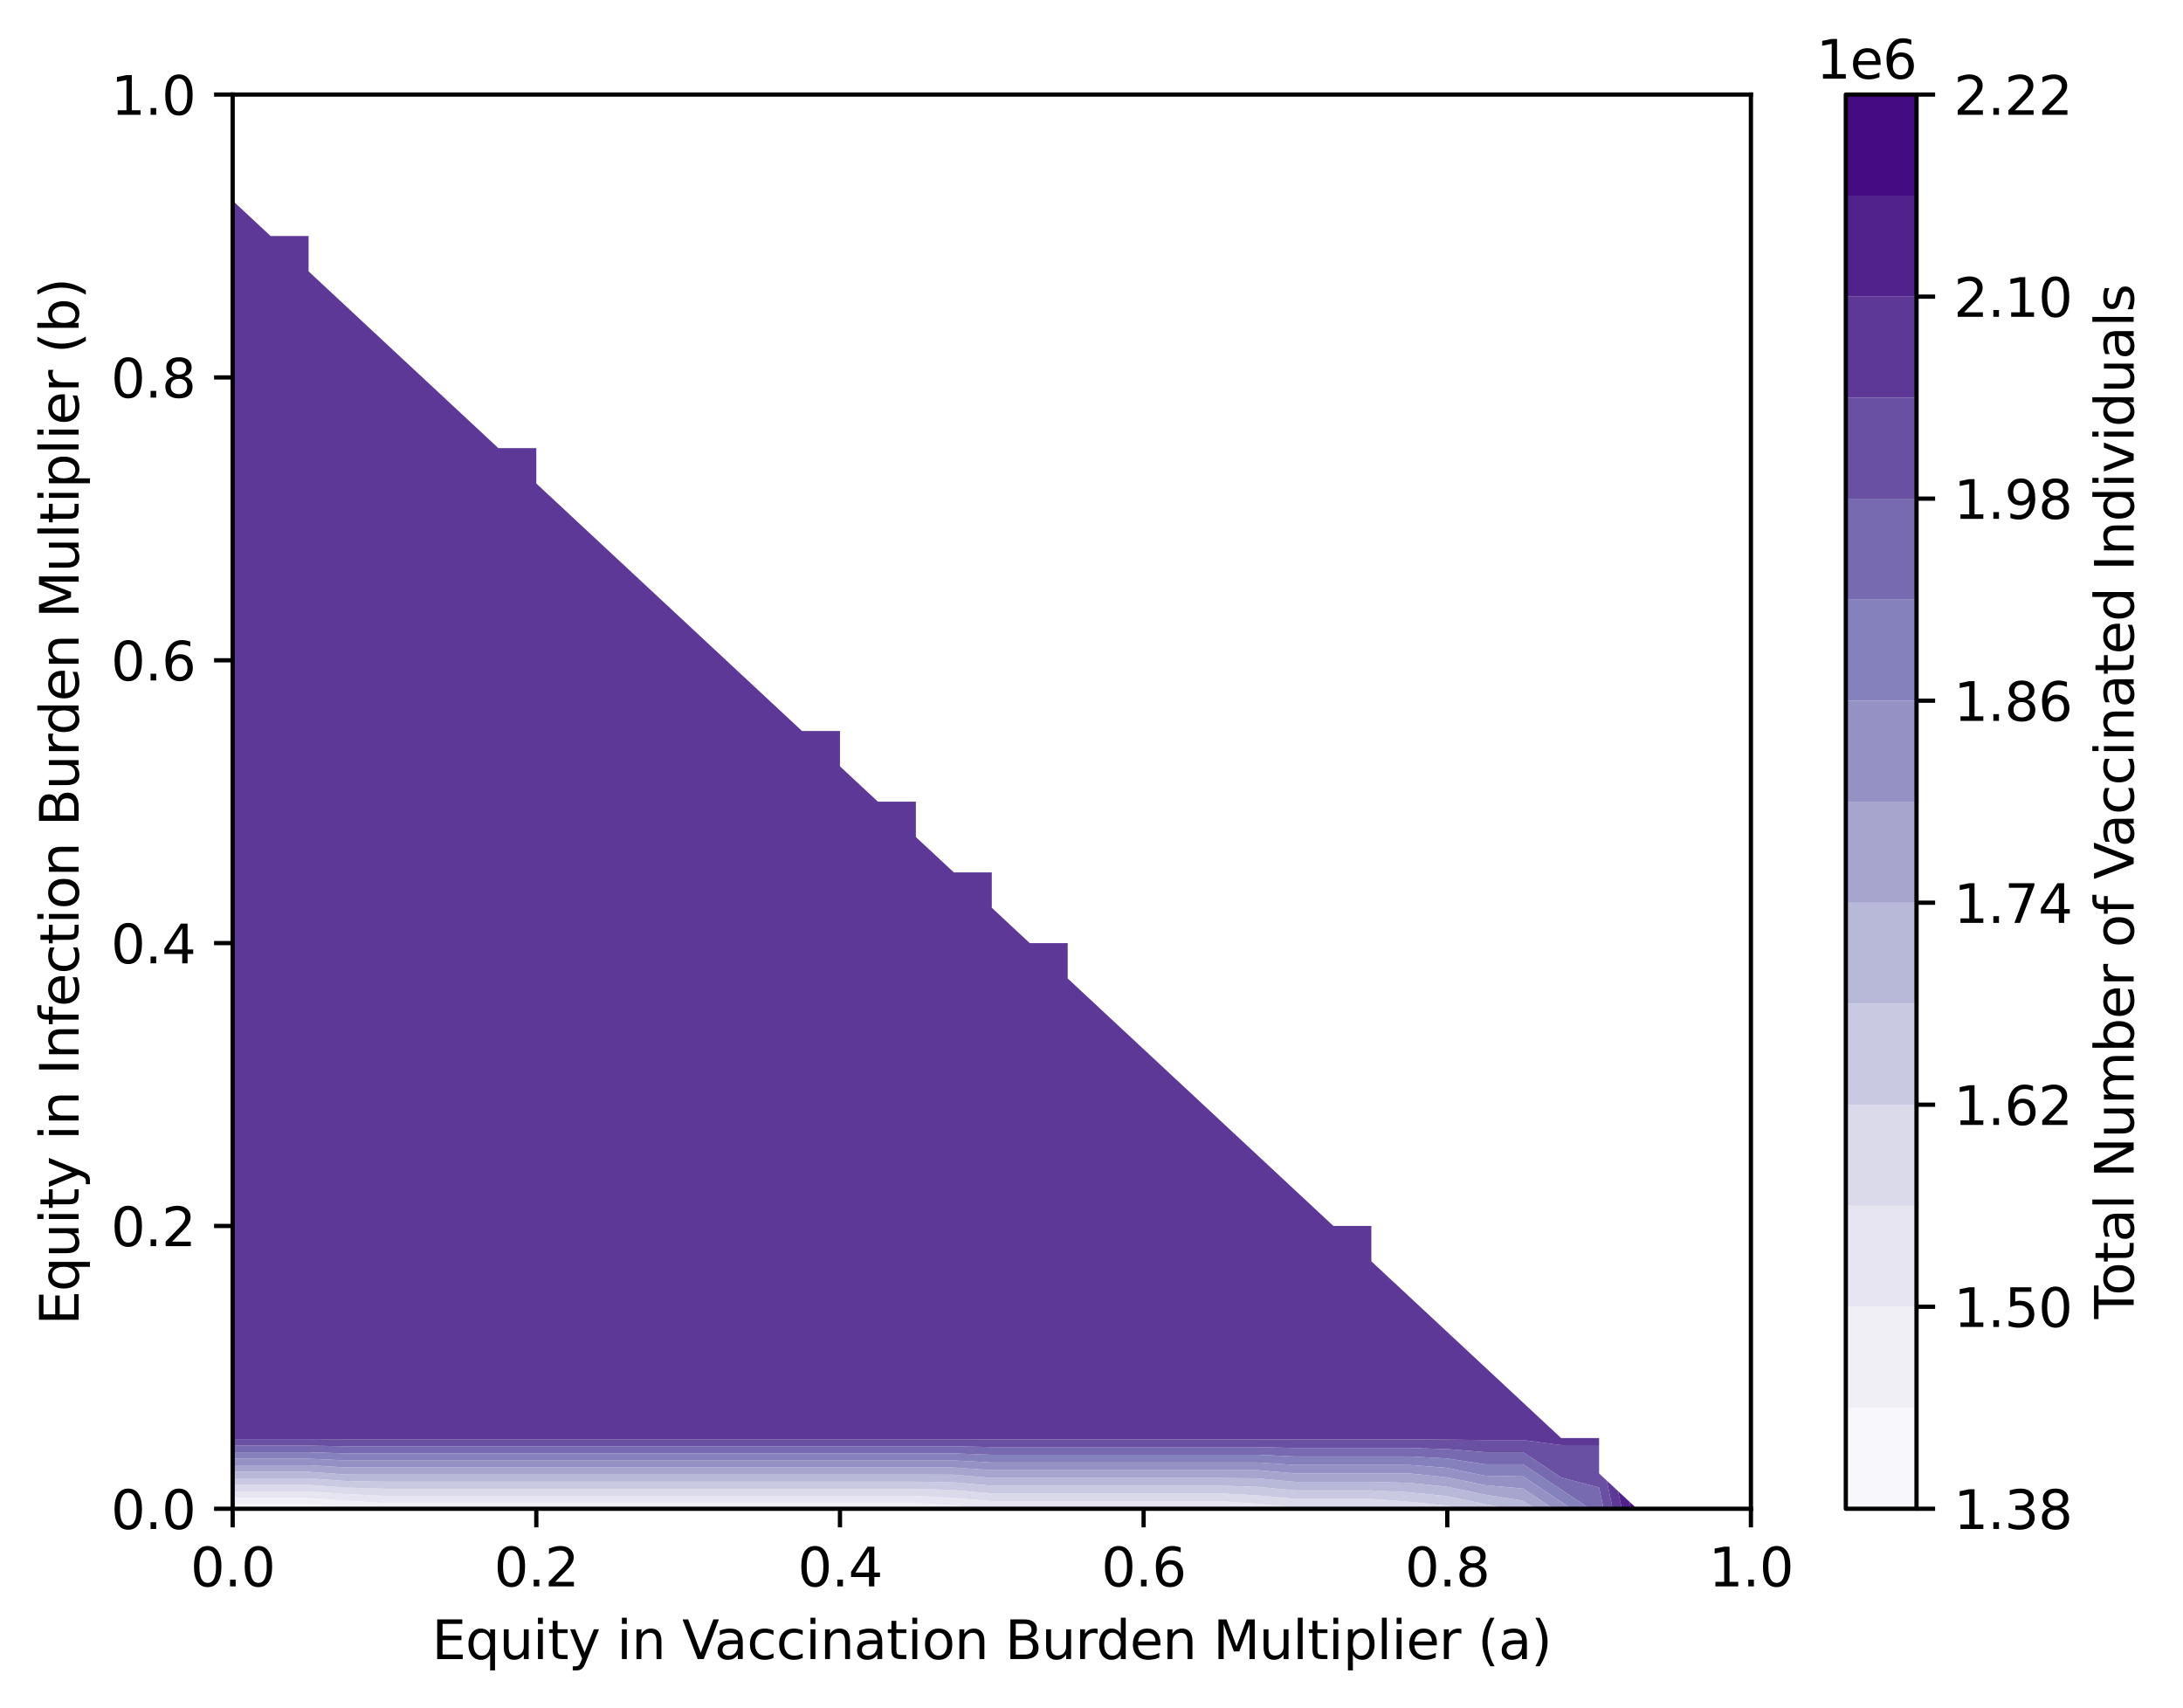 <?xml version="1.0" encoding="utf-8" standalone="no"?>
<!DOCTYPE svg PUBLIC "-//W3C//DTD SVG 1.1//EN"
  "http://www.w3.org/Graphics/SVG/1.1/DTD/svg11.dtd">
<svg xmlns:xlink="http://www.w3.org/1999/xlink" width="410.783pt" height="321.467pt" viewBox="0 0 410.783 321.467" xmlns="http://www.w3.org/2000/svg" version="1.1">
 <defs>
  <style type="text/css">*{stroke-linejoin: round; stroke-linecap: butt}</style>
 </defs>
 <g id="figure_1">
  <g id="patch_1">
   <path d="M 0 321.467 
L 410.783 321.467 
L 410.783 0 
L 0 0 
z
" style="fill: #ffffff"/>
  </g>
  <g id="axes_1">
   <g id="patch_2">
    <path d="M 43.781 283.91 
L 329.477 283.91 
L 329.477 17.798 
L 43.781 17.798 
z
" style="fill: #ffffff"/>
   </g>
   <g id="QuadContourSet_1">
    <path d="M 50.924 283.91 
L 58.066 283.91 
L 65.208 283.91 
L 69.494 283.91 
L 65.208 283.603 
L 58.066 283.092 
L 50.924 283.092 
L 43.781 283.092 
L 43.781 283.91 
z
" clip-path="url(#p374f1c3498)" style="fill: #f8f7fb"/>
    <path d="M 50.924 283.092 
L 58.066 283.092 
L 65.208 283.603 
L 69.494 283.91 
L 72.351 283.91 
L 79.493 283.91 
L 86.636 283.91 
L 93.778 283.91 
L 100.92 283.91 
L 108.063 283.91 
L 115.205 283.91 
L 122.348 283.91 
L 129.49 283.91 
L 136.632 283.91 
L 143.775 283.91 
L 150.917 283.91 
L 158.06 283.91 
L 165.202 283.91 
L 172.344 283.91 
L 179.487 283.91 
L 186.629 283.91 
L 193.772 283.91 
L 193.772 283.91 
L 193.772 283.91 
L 186.629 283.91 
L 179.487 283.306 
L 172.344 282.802 
L 165.202 282.802 
L 158.06 282.802 
L 150.917 282.802 
L 143.775 282.802 
L 136.632 282.802 
L 129.49 282.802 
L 122.348 282.802 
L 115.205 282.802 
L 108.063 282.802 
L 100.92 282.802 
L 93.778 282.802 
L 86.636 282.802 
L 79.493 282.802 
L 72.351 282.802 
L 65.208 282.375 
L 58.066 281.863 
L 50.924 281.863 
L 43.781 281.863 
L 43.781 283.092 
z
M 208.056 283.91 
L 215.199 283.91 
L 222.341 283.91 
L 229.484 283.91 
L 229.484 283.91 
L 229.484 283.91 
L 222.341 283.91 
L 215.199 283.91 
L 208.056 283.91 
L 208.056 283.91 
z
" clip-path="url(#p374f1c3498)" style="fill: #f1eff6"/>
    <path d="M 50.924 281.863 
L 58.066 281.863 
L 65.208 282.375 
L 72.351 282.802 
L 79.493 282.802 
L 86.636 282.802 
L 93.778 282.802 
L 100.92 282.802 
L 108.063 282.802 
L 115.205 282.802 
L 122.348 282.802 
L 129.49 282.802 
L 136.632 282.802 
L 143.775 282.802 
L 150.917 282.802 
L 158.06 282.802 
L 165.202 282.802 
L 172.344 282.802 
L 179.487 283.306 
L 186.629 283.91 
L 193.772 283.91 
L 193.772 283.91 
L 200.914 283.91 
L 208.056 283.91 
L 208.056 283.91 
L 215.199 283.91 
L 222.341 283.91 
L 229.484 283.91 
L 229.484 283.91 
L 236.626 283.91 
L 243.768 283.91 
L 250.911 283.91 
L 258.053 283.91 
L 260.91 283.91 
L 258.053 283.644 
L 250.911 283.644 
L 243.768 283.644 
L 236.626 282.979 
L 229.484 282.459 
L 222.341 282.459 
L 215.199 282.459 
L 208.056 282.459 
L 200.914 282.459 
L 193.772 282.459 
L 186.629 282.459 
L 179.487 281.854 
L 172.344 281.471 
L 165.202 281.471 
L 158.06 281.471 
L 150.917 281.471 
L 143.775 281.471 
L 136.632 281.471 
L 129.49 281.471 
L 122.348 281.471 
L 115.205 281.471 
L 108.063 281.471 
L 100.92 281.471 
L 93.778 281.471 
L 86.636 281.471 
L 79.493 281.471 
L 72.351 281.471 
L 65.208 281.147 
L 58.066 280.635 
L 50.924 280.635 
L 43.781 280.635 
L 43.781 281.863 
z
" clip-path="url(#p374f1c3498)" style="fill: #e6e5f1"/>
    <path d="M 50.924 280.635 
L 58.066 280.635 
L 65.208 281.147 
L 72.351 281.471 
L 79.493 281.471 
L 86.636 281.471 
L 93.778 281.471 
L 100.92 281.471 
L 108.063 281.471 
L 115.205 281.471 
L 122.348 281.471 
L 129.49 281.471 
L 136.632 281.471 
L 143.775 281.471 
L 150.917 281.471 
L 158.06 281.471 
L 165.202 281.471 
L 172.344 281.471 
L 179.487 281.854 
L 186.629 282.459 
L 193.772 282.459 
L 200.914 282.459 
L 208.056 282.459 
L 215.199 282.459 
L 222.341 282.459 
L 229.484 282.459 
L 236.626 282.979 
L 243.768 283.644 
L 250.911 283.644 
L 258.053 283.644 
L 260.91 283.91 
L 265.196 283.91 
L 272.338 283.91 
L 275.195 283.91 
L 272.338 283.319 
L 265.196 282.58 
L 258.053 282.048 
L 250.911 282.048 
L 243.768 282.048 
L 236.626 281.382 
L 229.484 281.007 
L 222.341 281.007 
L 215.199 281.007 
L 208.056 281.007 
L 200.914 281.007 
L 193.772 281.007 
L 186.629 281.007 
L 179.487 280.403 
L 172.344 280.141 
L 165.202 280.141 
L 158.06 280.141 
L 150.917 280.141 
L 143.775 280.141 
L 136.632 280.141 
L 129.49 280.141 
L 122.348 280.141 
L 115.205 280.141 
L 108.063 280.141 
L 100.92 280.141 
L 93.778 280.141 
L 86.636 280.141 
L 79.493 280.141 
L 72.351 280.141 
L 65.208 279.919 
L 58.066 279.407 
L 50.924 279.407 
L 43.781 279.407 
L 43.781 280.635 
z
" clip-path="url(#p374f1c3498)" style="fill: #dadaeb"/>
    <path d="M 50.924 279.407 
L 58.066 279.407 
L 65.208 279.919 
L 72.351 280.141 
L 79.493 280.141 
L 86.636 280.141 
L 93.778 280.141 
L 100.92 280.141 
L 108.063 280.141 
L 115.205 280.141 
L 122.348 280.141 
L 129.49 280.141 
L 136.632 280.141 
L 143.775 280.141 
L 150.917 280.141 
L 158.06 280.141 
L 165.202 280.141 
L 172.344 280.141 
L 179.487 280.403 
L 186.629 281.007 
L 193.772 281.007 
L 200.914 281.007 
L 208.056 281.007 
L 215.199 281.007 
L 222.341 281.007 
L 229.484 281.007 
L 236.626 281.382 
L 243.768 282.048 
L 250.911 282.048 
L 258.053 282.048 
L 265.196 282.58 
L 272.338 283.319 
L 275.195 283.91 
L 279.48 283.91 
L 283.766 283.91 
L 279.48 283.023 
L 272.338 281.545 
L 265.196 280.806 
L 258.053 280.451 
L 250.911 280.451 
L 243.768 280.451 
L 236.626 279.786 
L 229.484 279.556 
L 222.341 279.556 
L 215.199 279.556 
L 208.056 279.556 
L 200.914 279.556 
L 193.772 279.556 
L 186.629 279.556 
L 179.487 278.951 
L 172.344 278.81 
L 165.202 278.81 
L 158.06 278.81 
L 150.917 278.81 
L 143.775 278.81 
L 136.632 278.81 
L 129.49 278.81 
L 122.348 278.81 
L 115.205 278.81 
L 108.063 278.81 
L 100.92 278.81 
L 93.778 278.81 
L 86.636 278.81 
L 79.493 278.81 
L 72.351 278.81 
L 65.208 278.691 
L 58.066 278.179 
L 50.924 278.179 
L 43.781 278.179 
L 43.781 279.407 
z
" clip-path="url(#p374f1c3498)" style="fill: #c9c9e2"/>
    <path d="M 50.924 278.179 
L 58.066 278.179 
L 65.208 278.691 
L 72.351 278.81 
L 79.493 278.81 
L 86.636 278.81 
L 93.778 278.81 
L 100.92 278.81 
L 108.063 278.81 
L 115.205 278.81 
L 122.348 278.81 
L 129.49 278.81 
L 136.632 278.81 
L 143.775 278.81 
L 150.917 278.81 
L 158.06 278.81 
L 165.202 278.81 
L 172.344 278.81 
L 179.487 278.951 
L 186.629 279.556 
L 193.772 279.556 
L 200.914 279.556 
L 208.056 279.556 
L 215.199 279.556 
L 222.341 279.556 
L 229.484 279.556 
L 236.626 279.786 
L 243.768 280.451 
L 250.911 280.451 
L 258.053 280.451 
L 265.196 280.806 
L 272.338 281.545 
L 279.48 283.023 
L 283.766 283.91 
L 286.623 283.91 
L 288.908 283.91 
L 286.623 282.39 
L 279.48 281.249 
L 272.338 279.771 
L 265.196 279.032 
L 258.053 278.854 
L 250.911 278.854 
L 243.768 278.854 
L 236.626 278.189 
L 229.484 278.104 
L 222.341 278.104 
L 215.199 278.104 
L 208.056 278.104 
L 200.914 278.104 
L 193.772 278.104 
L 186.629 278.104 
L 179.487 277.5 
L 172.344 277.479 
L 165.202 277.479 
L 158.06 277.479 
L 150.917 277.479 
L 143.775 277.479 
L 136.632 277.479 
L 129.49 277.479 
L 122.348 277.479 
L 115.205 277.479 
L 108.063 277.479 
L 100.92 277.479 
L 93.778 277.479 
L 86.636 277.479 
L 79.493 277.479 
L 72.351 277.479 
L 65.208 277.462 
L 62.351 277.258 
L 58.066 276.951 
L 50.924 276.951 
L 43.781 276.951 
L 43.781 277.258 
L 43.781 278.179 
z
" clip-path="url(#p374f1c3498)" style="fill: #b8b8d9"/>
    <path d="M 65.208 277.462 
L 72.351 277.479 
L 79.493 277.479 
L 86.636 277.479 
L 93.778 277.479 
L 100.92 277.479 
L 108.063 277.479 
L 115.205 277.479 
L 122.348 277.479 
L 129.49 277.479 
L 136.632 277.479 
L 143.775 277.479 
L 150.917 277.479 
L 158.06 277.479 
L 165.202 277.479 
L 172.344 277.479 
L 179.487 277.5 
L 186.629 278.104 
L 193.772 278.104 
L 200.914 278.104 
L 208.056 278.104 
L 215.199 278.104 
L 222.341 278.104 
L 229.484 278.104 
L 236.626 278.189 
L 243.768 278.854 
L 250.911 278.854 
L 258.053 278.854 
L 265.196 279.032 
L 272.338 279.771 
L 279.48 281.249 
L 286.623 282.39 
L 288.908 283.91 
L 292.337 283.91 
L 286.623 280.109 
L 279.48 279.475 
L 272.338 277.997 
L 265.196 277.258 
L 265.196 277.258 
L 258.053 277.258 
L 250.911 277.258 
L 243.768 277.258 
L 236.626 276.653 
L 229.484 276.653 
L 222.341 276.653 
L 215.199 276.653 
L 208.056 276.653 
L 200.914 276.653 
L 193.772 276.653 
L 186.629 276.653 
L 179.487 276.149 
L 172.344 276.149 
L 165.202 276.149 
L 158.06 276.149 
L 150.917 276.149 
L 143.775 276.149 
L 136.632 276.149 
L 129.49 276.149 
L 122.348 276.149 
L 115.205 276.149 
L 108.063 276.149 
L 100.92 276.149 
L 93.778 276.149 
L 86.636 276.149 
L 79.493 276.149 
L 72.351 276.149 
L 65.208 276.149 
L 58.066 275.722 
L 50.924 275.722 
L 43.781 275.722 
L 43.781 276.951 
L 50.924 276.951 
L 58.066 276.951 
L 62.351 277.258 
z
" clip-path="url(#p374f1c3498)" style="fill: #a7a4ce"/>
    <path d="M 272.338 277.997 
L 279.48 279.475 
L 286.623 280.109 
L 292.337 283.91 
L 293.765 283.91 
L 295.765 283.91 
L 293.765 282.58 
L 286.623 277.828 
L 279.48 277.701 
L 277.338 277.258 
L 272.338 276.223 
L 265.196 275.661 
L 258.053 275.661 
L 250.911 275.661 
L 243.768 275.661 
L 236.626 275.201 
L 229.484 275.201 
L 222.341 275.201 
L 215.199 275.201 
L 208.056 275.201 
L 200.914 275.201 
L 193.772 275.201 
L 186.629 275.201 
L 179.487 274.818 
L 172.344 274.818 
L 165.202 274.818 
L 158.06 274.818 
L 150.917 274.818 
L 143.775 274.818 
L 136.632 274.818 
L 129.49 274.818 
L 122.348 274.818 
L 115.205 274.818 
L 108.063 274.818 
L 100.92 274.818 
L 93.778 274.818 
L 86.636 274.818 
L 79.493 274.818 
L 72.351 274.818 
L 65.208 274.818 
L 58.066 274.494 
L 50.924 274.494 
L 43.781 274.494 
L 43.781 275.722 
L 50.924 275.722 
L 58.066 275.722 
L 65.208 276.149 
L 72.351 276.149 
L 79.493 276.149 
L 86.636 276.149 
L 93.778 276.149 
L 100.92 276.149 
L 108.063 276.149 
L 115.205 276.149 
L 122.348 276.149 
L 129.49 276.149 
L 136.632 276.149 
L 143.775 276.149 
L 150.917 276.149 
L 158.06 276.149 
L 165.202 276.149 
L 172.344 276.149 
L 179.487 276.149 
L 186.629 276.653 
L 193.772 276.653 
L 200.914 276.653 
L 208.056 276.653 
L 215.199 276.653 
L 222.341 276.653 
L 229.484 276.653 
L 236.626 276.653 
L 243.768 277.258 
L 250.911 277.258 
L 258.053 277.258 
L 265.196 277.258 
L 265.196 277.258 
z
" clip-path="url(#p374f1c3498)" style="fill: #9591c4"/>
    <path d="M 279.48 277.701 
L 286.623 277.828 
L 293.765 282.58 
L 295.765 283.91 
L 299.193 283.91 
L 293.765 280.299 
L 289.194 277.258 
L 286.623 275.547 
L 279.48 275.547 
L 272.338 274.449 
L 265.196 274.064 
L 258.053 274.064 
L 250.911 274.064 
L 243.768 274.064 
L 236.626 273.75 
L 229.484 273.75 
L 222.341 273.75 
L 215.199 273.75 
L 208.056 273.75 
L 200.914 273.75 
L 193.772 273.75 
L 186.629 273.75 
L 179.487 273.488 
L 172.344 273.488 
L 165.202 273.488 
L 158.06 273.488 
L 150.917 273.488 
L 143.775 273.488 
L 136.632 273.488 
L 129.49 273.488 
L 122.348 273.488 
L 115.205 273.488 
L 108.063 273.488 
L 100.92 273.488 
L 93.778 273.488 
L 86.636 273.488 
L 79.493 273.488 
L 72.351 273.488 
L 65.208 273.488 
L 58.066 273.266 
L 50.924 273.266 
L 43.781 273.266 
L 43.781 274.494 
L 50.924 274.494 
L 58.066 274.494 
L 65.208 274.818 
L 72.351 274.818 
L 79.493 274.818 
L 86.636 274.818 
L 93.778 274.818 
L 100.92 274.818 
L 108.063 274.818 
L 115.205 274.818 
L 122.348 274.818 
L 129.49 274.818 
L 136.632 274.818 
L 143.775 274.818 
L 150.917 274.818 
L 158.06 274.818 
L 165.202 274.818 
L 172.344 274.818 
L 179.487 274.818 
L 186.629 275.201 
L 193.772 275.201 
L 200.914 275.201 
L 208.056 275.201 
L 215.199 275.201 
L 222.341 275.201 
L 229.484 275.201 
L 236.626 275.201 
L 243.768 275.661 
L 250.911 275.661 
L 258.053 275.661 
L 265.196 275.661 
L 272.338 276.223 
L 277.338 277.258 
z
" clip-path="url(#p374f1c3498)" style="fill: #8481bc"/>
    <path d="M 293.765 280.299 
L 299.193 283.91 
L 300.908 283.91 
L 301.765 283.91 
L 300.908 279.919 
L 293.765 278.018 
L 292.622 277.258 
L 286.623 273.266 
L 279.48 273.266 
L 272.338 272.675 
L 265.196 272.468 
L 258.053 272.468 
L 250.911 272.468 
L 243.768 272.468 
L 236.626 272.298 
L 229.484 272.298 
L 222.341 272.298 
L 215.199 272.298 
L 208.056 272.298 
L 200.914 272.298 
L 193.772 272.298 
L 186.629 272.298 
L 179.487 272.157 
L 172.344 272.157 
L 165.202 272.157 
L 158.06 272.157 
L 150.917 272.157 
L 143.775 272.157 
L 136.632 272.157 
L 129.49 272.157 
L 122.348 272.157 
L 115.205 272.157 
L 108.063 272.157 
L 100.92 272.157 
L 93.778 272.157 
L 86.636 272.157 
L 79.493 272.157 
L 72.351 272.157 
L 65.208 272.157 
L 58.066 272.038 
L 50.924 272.038 
L 43.781 272.038 
L 43.781 273.266 
L 50.924 273.266 
L 58.066 273.266 
L 65.208 273.488 
L 72.351 273.488 
L 79.493 273.488 
L 86.636 273.488 
L 93.778 273.488 
L 100.92 273.488 
L 108.063 273.488 
L 115.205 273.488 
L 122.348 273.488 
L 129.49 273.488 
L 136.632 273.488 
L 143.775 273.488 
L 150.917 273.488 
L 158.06 273.488 
L 165.202 273.488 
L 172.344 273.488 
L 179.487 273.488 
L 186.629 273.75 
L 193.772 273.75 
L 200.914 273.75 
L 208.056 273.75 
L 215.199 273.75 
L 222.341 273.75 
L 229.484 273.75 
L 236.626 273.75 
L 243.768 274.064 
L 250.911 274.064 
L 258.053 274.064 
L 265.196 274.064 
L 272.338 274.449 
L 279.48 275.547 
L 286.623 275.547 
L 289.194 277.258 
z
" clip-path="url(#p374f1c3498)" style="fill: #776ab0"/>
    <path d="M 293.765 278.018 
L 300.908 279.919 
L 301.765 283.91 
L 303.479 283.91 
L 302.336 278.588 
L 300.908 277.258 
L 300.908 271.935 
L 293.765 271.935 
L 286.623 270.985 
L 279.48 270.985 
L 272.338 270.901 
L 265.196 270.871 
L 258.053 270.871 
L 250.911 270.871 
L 243.768 270.871 
L 236.626 270.847 
L 229.484 270.847 
L 222.341 270.847 
L 215.199 270.847 
L 208.056 270.847 
L 200.914 270.847 
L 193.772 270.847 
L 186.629 270.847 
L 179.487 270.827 
L 172.344 270.827 
L 165.202 270.827 
L 158.06 270.827 
L 150.917 270.827 
L 143.775 270.827 
L 136.632 270.827 
L 129.49 270.827 
L 122.348 270.827 
L 115.205 270.827 
L 108.063 270.827 
L 100.92 270.827 
L 93.778 270.827 
L 86.636 270.827 
L 79.493 270.827 
L 72.351 270.827 
L 65.208 270.827 
L 58.066 270.81 
L 50.924 270.81 
L 43.781 270.81 
L 43.781 272.038 
L 50.924 272.038 
L 58.066 272.038 
L 65.208 272.157 
L 72.351 272.157 
L 79.493 272.157 
L 86.636 272.157 
L 93.778 272.157 
L 100.92 272.157 
L 108.063 272.157 
L 115.205 272.157 
L 122.348 272.157 
L 129.49 272.157 
L 136.632 272.157 
L 143.775 272.157 
L 150.917 272.157 
L 158.06 272.157 
L 165.202 272.157 
L 172.344 272.157 
L 179.487 272.157 
L 186.629 272.298 
L 193.772 272.298 
L 200.914 272.298 
L 208.056 272.298 
L 215.199 272.298 
L 222.341 272.298 
L 229.484 272.298 
L 236.626 272.298 
L 243.768 272.468 
L 250.911 272.468 
L 258.053 272.468 
L 265.196 272.468 
L 272.338 272.675 
L 279.48 273.266 
L 286.623 273.266 
L 292.622 277.258 
z
" clip-path="url(#p374f1c3498)" style="fill: #6950a3"/>
    <path d="M 304.479 280.584 
L 302.336 278.588 
L 303.479 283.91 
L 305.193 283.91 
z
M 50.924 270.81 
L 58.066 270.81 
L 65.208 270.827 
L 72.351 270.827 
L 79.493 270.827 
L 86.636 270.827 
L 93.778 270.827 
L 100.92 270.827 
L 108.063 270.827 
L 115.205 270.827 
L 122.348 270.827 
L 129.49 270.827 
L 136.632 270.827 
L 143.775 270.827 
L 150.917 270.827 
L 158.06 270.827 
L 165.202 270.827 
L 172.344 270.827 
L 179.487 270.827 
L 186.629 270.847 
L 193.772 270.847 
L 200.914 270.847 
L 208.056 270.847 
L 215.199 270.847 
L 222.341 270.847 
L 229.484 270.847 
L 236.626 270.847 
L 243.768 270.871 
L 250.911 270.871 
L 258.053 270.871 
L 265.196 270.871 
L 272.338 270.901 
L 279.48 270.985 
L 286.623 270.985 
L 293.765 271.935 
L 300.908 271.935 
L 300.908 270.605 
L 293.765 270.605 
L 286.623 263.952 
L 279.48 257.299 
L 272.338 250.646 
L 265.196 243.994 
L 258.053 237.341 
L 258.053 230.688 
L 250.911 230.688 
L 243.768 224.035 
L 236.626 217.382 
L 229.484 210.73 
L 222.341 204.077 
L 215.199 197.424 
L 208.056 190.771 
L 200.914 184.118 
L 200.914 177.466 
L 193.772 177.466 
L 186.629 170.813 
L 186.629 164.16 
L 179.487 164.16 
L 172.344 157.507 
L 172.344 150.854 
L 165.202 150.854 
L 158.06 144.202 
L 158.06 137.549 
L 150.917 137.549 
L 143.775 130.896 
L 136.632 124.243 
L 129.49 117.59 
L 122.348 110.938 
L 115.205 104.285 
L 108.063 97.632 
L 100.92 90.979 
L 100.92 84.326 
L 93.778 84.326 
L 86.636 77.674 
L 79.493 71.021 
L 72.351 64.368 
L 65.208 57.715 
L 58.066 51.062 
L 58.066 44.41 
L 50.924 44.41 
L 43.781 37.757 
L 43.781 44.41 
L 43.781 51.062 
L 43.781 57.715 
L 43.781 64.368 
L 43.781 71.021 
L 43.781 77.674 
L 43.781 84.326 
L 43.781 90.979 
L 43.781 97.632 
L 43.781 104.285 
L 43.781 110.938 
L 43.781 117.59 
L 43.781 124.243 
L 43.781 130.896 
L 43.781 137.549 
L 43.781 144.202 
L 43.781 150.854 
L 43.781 157.507 
L 43.781 164.16 
L 43.781 170.813 
L 43.781 177.466 
L 43.781 184.118 
L 43.781 190.771 
L 43.781 197.424 
L 43.781 204.077 
L 43.781 210.73 
L 43.781 217.382 
L 43.781 224.035 
L 43.781 230.688 
L 43.781 237.341 
L 43.781 243.994 
L 43.781 250.646 
L 43.781 257.299 
L 43.781 263.952 
L 43.781 270.605 
L 43.781 270.81 
z
" clip-path="url(#p374f1c3498)" style="fill: #5d3897"/>
    <path d="M 306.622 282.58 
L 304.479 280.584 
L 305.193 283.91 
L 306.907 283.91 
z
" clip-path="url(#p374f1c3498)" style="fill: #51218c"/>
    <path d="M 308.05 283.91 
L 306.622 282.58 
L 306.907 283.91 
z
" clip-path="url(#p374f1c3498)" style="fill: #450b82"/>
   </g>
   <g id="matplotlib.axis_1">
    <g id="xtick_1">
     <g id="line2d_1">
      <defs>
       <path id="ma498baba23" d="M 0 0 
L 0 3.5 
" style="stroke: #000000; stroke-width: 0.8"/>
      </defs>
      <g>
       <use xlink:href="#ma498baba23" x="43.781" y="283.91" style="stroke: #000000; stroke-width: 0.8"/>
      </g>
     </g>
     <g id="text_1">
      <!-- 0.0 -->
      <g transform="translate(35.83 298.509) scale(0.1 -0.1)">
       <defs>
        <path id="DejaVuSans-30" d="M 2034 4250 
Q 1547 4250 1301 3770 
Q 1056 3291 1056 2328 
Q 1056 1369 1301 889 
Q 1547 409 2034 409 
Q 2525 409 2770 889 
Q 3016 1369 3016 2328 
Q 3016 3291 2770 3770 
Q 2525 4250 2034 4250 
z
M 2034 4750 
Q 2819 4750 3233 4129 
Q 3647 3509 3647 2328 
Q 3647 1150 3233 529 
Q 2819 -91 2034 -91 
Q 1250 -91 836 529 
Q 422 1150 422 2328 
Q 422 3509 836 4129 
Q 1250 4750 2034 4750 
z
" transform="scale(0.016)"/>
        <path id="DejaVuSans-2e" d="M 684 794 
L 1344 794 
L 1344 0 
L 684 0 
L 684 794 
z
" transform="scale(0.016)"/>
       </defs>
       <use xlink:href="#DejaVuSans-30"/>
       <use xlink:href="#DejaVuSans-2e" x="63.623"/>
       <use xlink:href="#DejaVuSans-30" x="95.41"/>
      </g>
     </g>
    </g>
    <g id="xtick_2">
     <g id="line2d_2">
      <g>
       <use xlink:href="#ma498baba23" x="100.92" y="283.91" style="stroke: #000000; stroke-width: 0.8"/>
      </g>
     </g>
     <g id="text_2">
      <!-- 0.2 -->
      <g transform="translate(92.969 298.509) scale(0.1 -0.1)">
       <defs>
        <path id="DejaVuSans-32" d="M 1228 531 
L 3431 531 
L 3431 0 
L 469 0 
L 469 531 
Q 828 903 1448 1529 
Q 2069 2156 2228 2338 
Q 2531 2678 2651 2914 
Q 2772 3150 2772 3378 
Q 2772 3750 2511 3984 
Q 2250 4219 1831 4219 
Q 1534 4219 1204 4116 
Q 875 4013 500 3803 
L 500 4441 
Q 881 4594 1212 4672 
Q 1544 4750 1819 4750 
Q 2544 4750 2975 4387 
Q 3406 4025 3406 3419 
Q 3406 3131 3298 2873 
Q 3191 2616 2906 2266 
Q 2828 2175 2409 1742 
Q 1991 1309 1228 531 
z
" transform="scale(0.016)"/>
       </defs>
       <use xlink:href="#DejaVuSans-30"/>
       <use xlink:href="#DejaVuSans-2e" x="63.623"/>
       <use xlink:href="#DejaVuSans-32" x="95.41"/>
      </g>
     </g>
    </g>
    <g id="xtick_3">
     <g id="line2d_3">
      <g>
       <use xlink:href="#ma498baba23" x="158.06" y="283.91" style="stroke: #000000; stroke-width: 0.8"/>
      </g>
     </g>
     <g id="text_3">
      <!-- 0.4 -->
      <g transform="translate(150.108 298.509) scale(0.1 -0.1)">
       <defs>
        <path id="DejaVuSans-34" d="M 2419 4116 
L 825 1625 
L 2419 1625 
L 2419 4116 
z
M 2253 4666 
L 3047 4666 
L 3047 1625 
L 3713 1625 
L 3713 1100 
L 3047 1100 
L 3047 0 
L 2419 0 
L 2419 1100 
L 313 1100 
L 313 1709 
L 2253 4666 
z
" transform="scale(0.016)"/>
       </defs>
       <use xlink:href="#DejaVuSans-30"/>
       <use xlink:href="#DejaVuSans-2e" x="63.623"/>
       <use xlink:href="#DejaVuSans-34" x="95.41"/>
      </g>
     </g>
    </g>
    <g id="xtick_4">
     <g id="line2d_4">
      <g>
       <use xlink:href="#ma498baba23" x="215.199" y="283.91" style="stroke: #000000; stroke-width: 0.8"/>
      </g>
     </g>
     <g id="text_4">
      <!-- 0.6 -->
      <g transform="translate(207.247 298.509) scale(0.1 -0.1)">
       <defs>
        <path id="DejaVuSans-36" d="M 2113 2584 
Q 1688 2584 1439 2293 
Q 1191 2003 1191 1497 
Q 1191 994 1439 701 
Q 1688 409 2113 409 
Q 2538 409 2786 701 
Q 3034 994 3034 1497 
Q 3034 2003 2786 2293 
Q 2538 2584 2113 2584 
z
M 3366 4563 
L 3366 3988 
Q 3128 4100 2886 4159 
Q 2644 4219 2406 4219 
Q 1781 4219 1451 3797 
Q 1122 3375 1075 2522 
Q 1259 2794 1537 2939 
Q 1816 3084 2150 3084 
Q 2853 3084 3261 2657 
Q 3669 2231 3669 1497 
Q 3669 778 3244 343 
Q 2819 -91 2113 -91 
Q 1303 -91 875 529 
Q 447 1150 447 2328 
Q 447 3434 972 4092 
Q 1497 4750 2381 4750 
Q 2619 4750 2861 4703 
Q 3103 4656 3366 4563 
z
" transform="scale(0.016)"/>
       </defs>
       <use xlink:href="#DejaVuSans-30"/>
       <use xlink:href="#DejaVuSans-2e" x="63.623"/>
       <use xlink:href="#DejaVuSans-36" x="95.41"/>
      </g>
     </g>
    </g>
    <g id="xtick_5">
     <g id="line2d_5">
      <g>
       <use xlink:href="#ma498baba23" x="272.338" y="283.91" style="stroke: #000000; stroke-width: 0.8"/>
      </g>
     </g>
     <g id="text_5">
      <!-- 0.8 -->
      <g transform="translate(264.386 298.509) scale(0.1 -0.1)">
       <defs>
        <path id="DejaVuSans-38" d="M 2034 2216 
Q 1584 2216 1326 1975 
Q 1069 1734 1069 1313 
Q 1069 891 1326 650 
Q 1584 409 2034 409 
Q 2484 409 2743 651 
Q 3003 894 3003 1313 
Q 3003 1734 2745 1975 
Q 2488 2216 2034 2216 
z
M 1403 2484 
Q 997 2584 770 2862 
Q 544 3141 544 3541 
Q 544 4100 942 4425 
Q 1341 4750 2034 4750 
Q 2731 4750 3128 4425 
Q 3525 4100 3525 3541 
Q 3525 3141 3298 2862 
Q 3072 2584 2669 2484 
Q 3125 2378 3379 2068 
Q 3634 1759 3634 1313 
Q 3634 634 3220 271 
Q 2806 -91 2034 -91 
Q 1263 -91 848 271 
Q 434 634 434 1313 
Q 434 1759 690 2068 
Q 947 2378 1403 2484 
z
M 1172 3481 
Q 1172 3119 1398 2916 
Q 1625 2713 2034 2713 
Q 2441 2713 2670 2916 
Q 2900 3119 2900 3481 
Q 2900 3844 2670 4047 
Q 2441 4250 2034 4250 
Q 1625 4250 1398 4047 
Q 1172 3844 1172 3481 
z
" transform="scale(0.016)"/>
       </defs>
       <use xlink:href="#DejaVuSans-30"/>
       <use xlink:href="#DejaVuSans-2e" x="63.623"/>
       <use xlink:href="#DejaVuSans-38" x="95.41"/>
      </g>
     </g>
    </g>
    <g id="xtick_6">
     <g id="line2d_6">
      <g>
       <use xlink:href="#ma498baba23" x="329.477" y="283.91" style="stroke: #000000; stroke-width: 0.8"/>
      </g>
     </g>
     <g id="text_6">
      <!-- 1.0 -->
      <g transform="translate(321.526 298.509) scale(0.1 -0.1)">
       <defs>
        <path id="DejaVuSans-31" d="M 794 531 
L 1825 531 
L 1825 4091 
L 703 3866 
L 703 4441 
L 1819 4666 
L 2450 4666 
L 2450 531 
L 3481 531 
L 3481 0 
L 794 0 
L 794 531 
z
" transform="scale(0.016)"/>
       </defs>
       <use xlink:href="#DejaVuSans-31"/>
       <use xlink:href="#DejaVuSans-2e" x="63.623"/>
       <use xlink:href="#DejaVuSans-30" x="95.41"/>
      </g>
     </g>
    </g>
    <g id="text_7">
     <!-- Equity in Vaccination Burden Multiplier (a) -->
     <g transform="translate(81.263 312.187) scale(0.1 -0.1)">
      <defs>
       <path id="DejaVuSans-45" d="M 628 4666 
L 3578 4666 
L 3578 4134 
L 1259 4134 
L 1259 2753 
L 3481 2753 
L 3481 2222 
L 1259 2222 
L 1259 531 
L 3634 531 
L 3634 0 
L 628 0 
L 628 4666 
z
" transform="scale(0.016)"/>
       <path id="DejaVuSans-71" d="M 947 1747 
Q 947 1113 1208 752 
Q 1469 391 1925 391 
Q 2381 391 2643 752 
Q 2906 1113 2906 1747 
Q 2906 2381 2643 2742 
Q 2381 3103 1925 3103 
Q 1469 3103 1208 2742 
Q 947 2381 947 1747 
z
M 2906 525 
Q 2725 213 2448 61 
Q 2172 -91 1784 -91 
Q 1150 -91 751 415 
Q 353 922 353 1747 
Q 353 2572 751 3078 
Q 1150 3584 1784 3584 
Q 2172 3584 2448 3432 
Q 2725 3281 2906 2969 
L 2906 3500 
L 3481 3500 
L 3481 -1331 
L 2906 -1331 
L 2906 525 
z
" transform="scale(0.016)"/>
       <path id="DejaVuSans-75" d="M 544 1381 
L 544 3500 
L 1119 3500 
L 1119 1403 
Q 1119 906 1312 657 
Q 1506 409 1894 409 
Q 2359 409 2629 706 
Q 2900 1003 2900 1516 
L 2900 3500 
L 3475 3500 
L 3475 0 
L 2900 0 
L 2900 538 
Q 2691 219 2414 64 
Q 2138 -91 1772 -91 
Q 1169 -91 856 284 
Q 544 659 544 1381 
z
M 1991 3584 
L 1991 3584 
z
" transform="scale(0.016)"/>
       <path id="DejaVuSans-69" d="M 603 3500 
L 1178 3500 
L 1178 0 
L 603 0 
L 603 3500 
z
M 603 4863 
L 1178 4863 
L 1178 4134 
L 603 4134 
L 603 4863 
z
" transform="scale(0.016)"/>
       <path id="DejaVuSans-74" d="M 1172 4494 
L 1172 3500 
L 2356 3500 
L 2356 3053 
L 1172 3053 
L 1172 1153 
Q 1172 725 1289 603 
Q 1406 481 1766 481 
L 2356 481 
L 2356 0 
L 1766 0 
Q 1100 0 847 248 
Q 594 497 594 1153 
L 594 3053 
L 172 3053 
L 172 3500 
L 594 3500 
L 594 4494 
L 1172 4494 
z
" transform="scale(0.016)"/>
       <path id="DejaVuSans-79" d="M 2059 -325 
Q 1816 -950 1584 -1140 
Q 1353 -1331 966 -1331 
L 506 -1331 
L 506 -850 
L 844 -850 
Q 1081 -850 1212 -737 
Q 1344 -625 1503 -206 
L 1606 56 
L 191 3500 
L 800 3500 
L 1894 763 
L 2988 3500 
L 3597 3500 
L 2059 -325 
z
" transform="scale(0.016)"/>
       <path id="DejaVuSans-20" transform="scale(0.016)"/>
       <path id="DejaVuSans-6e" d="M 3513 2113 
L 3513 0 
L 2938 0 
L 2938 2094 
Q 2938 2591 2744 2837 
Q 2550 3084 2163 3084 
Q 1697 3084 1428 2787 
Q 1159 2491 1159 1978 
L 1159 0 
L 581 0 
L 581 3500 
L 1159 3500 
L 1159 2956 
Q 1366 3272 1645 3428 
Q 1925 3584 2291 3584 
Q 2894 3584 3203 3211 
Q 3513 2838 3513 2113 
z
" transform="scale(0.016)"/>
       <path id="DejaVuSans-56" d="M 1831 0 
L 50 4666 
L 709 4666 
L 2188 738 
L 3669 4666 
L 4325 4666 
L 2547 0 
L 1831 0 
z
" transform="scale(0.016)"/>
       <path id="DejaVuSans-61" d="M 2194 1759 
Q 1497 1759 1228 1600 
Q 959 1441 959 1056 
Q 959 750 1161 570 
Q 1363 391 1709 391 
Q 2188 391 2477 730 
Q 2766 1069 2766 1631 
L 2766 1759 
L 2194 1759 
z
M 3341 1997 
L 3341 0 
L 2766 0 
L 2766 531 
Q 2569 213 2275 61 
Q 1981 -91 1556 -91 
Q 1019 -91 701 211 
Q 384 513 384 1019 
Q 384 1609 779 1909 
Q 1175 2209 1959 2209 
L 2766 2209 
L 2766 2266 
Q 2766 2663 2505 2880 
Q 2244 3097 1772 3097 
Q 1472 3097 1187 3025 
Q 903 2953 641 2809 
L 641 3341 
Q 956 3463 1253 3523 
Q 1550 3584 1831 3584 
Q 2591 3584 2966 3190 
Q 3341 2797 3341 1997 
z
" transform="scale(0.016)"/>
       <path id="DejaVuSans-63" d="M 3122 3366 
L 3122 2828 
Q 2878 2963 2633 3030 
Q 2388 3097 2138 3097 
Q 1578 3097 1268 2742 
Q 959 2388 959 1747 
Q 959 1106 1268 751 
Q 1578 397 2138 397 
Q 2388 397 2633 464 
Q 2878 531 3122 666 
L 3122 134 
Q 2881 22 2623 -34 
Q 2366 -91 2075 -91 
Q 1284 -91 818 406 
Q 353 903 353 1747 
Q 353 2603 823 3093 
Q 1294 3584 2113 3584 
Q 2378 3584 2631 3529 
Q 2884 3475 3122 3366 
z
" transform="scale(0.016)"/>
       <path id="DejaVuSans-6f" d="M 1959 3097 
Q 1497 3097 1228 2736 
Q 959 2375 959 1747 
Q 959 1119 1226 758 
Q 1494 397 1959 397 
Q 2419 397 2687 759 
Q 2956 1122 2956 1747 
Q 2956 2369 2687 2733 
Q 2419 3097 1959 3097 
z
M 1959 3584 
Q 2709 3584 3137 3096 
Q 3566 2609 3566 1747 
Q 3566 888 3137 398 
Q 2709 -91 1959 -91 
Q 1206 -91 779 398 
Q 353 888 353 1747 
Q 353 2609 779 3096 
Q 1206 3584 1959 3584 
z
" transform="scale(0.016)"/>
       <path id="DejaVuSans-42" d="M 1259 2228 
L 1259 519 
L 2272 519 
Q 2781 519 3026 730 
Q 3272 941 3272 1375 
Q 3272 1813 3026 2020 
Q 2781 2228 2272 2228 
L 1259 2228 
z
M 1259 4147 
L 1259 2741 
L 2194 2741 
Q 2656 2741 2882 2914 
Q 3109 3088 3109 3444 
Q 3109 3797 2882 3972 
Q 2656 4147 2194 4147 
L 1259 4147 
z
M 628 4666 
L 2241 4666 
Q 2963 4666 3353 4366 
Q 3744 4066 3744 3513 
Q 3744 3084 3544 2831 
Q 3344 2578 2956 2516 
Q 3422 2416 3680 2098 
Q 3938 1781 3938 1306 
Q 3938 681 3513 340 
Q 3088 0 2303 0 
L 628 0 
L 628 4666 
z
" transform="scale(0.016)"/>
       <path id="DejaVuSans-72" d="M 2631 2963 
Q 2534 3019 2420 3045 
Q 2306 3072 2169 3072 
Q 1681 3072 1420 2755 
Q 1159 2438 1159 1844 
L 1159 0 
L 581 0 
L 581 3500 
L 1159 3500 
L 1159 2956 
Q 1341 3275 1631 3429 
Q 1922 3584 2338 3584 
Q 2397 3584 2469 3576 
Q 2541 3569 2628 3553 
L 2631 2963 
z
" transform="scale(0.016)"/>
       <path id="DejaVuSans-64" d="M 2906 2969 
L 2906 4863 
L 3481 4863 
L 3481 0 
L 2906 0 
L 2906 525 
Q 2725 213 2448 61 
Q 2172 -91 1784 -91 
Q 1150 -91 751 415 
Q 353 922 353 1747 
Q 353 2572 751 3078 
Q 1150 3584 1784 3584 
Q 2172 3584 2448 3432 
Q 2725 3281 2906 2969 
z
M 947 1747 
Q 947 1113 1208 752 
Q 1469 391 1925 391 
Q 2381 391 2643 752 
Q 2906 1113 2906 1747 
Q 2906 2381 2643 2742 
Q 2381 3103 1925 3103 
Q 1469 3103 1208 2742 
Q 947 2381 947 1747 
z
" transform="scale(0.016)"/>
       <path id="DejaVuSans-65" d="M 3597 1894 
L 3597 1613 
L 953 1613 
Q 991 1019 1311 708 
Q 1631 397 2203 397 
Q 2534 397 2845 478 
Q 3156 559 3463 722 
L 3463 178 
Q 3153 47 2828 -22 
Q 2503 -91 2169 -91 
Q 1331 -91 842 396 
Q 353 884 353 1716 
Q 353 2575 817 3079 
Q 1281 3584 2069 3584 
Q 2775 3584 3186 3129 
Q 3597 2675 3597 1894 
z
M 3022 2063 
Q 3016 2534 2758 2815 
Q 2500 3097 2075 3097 
Q 1594 3097 1305 2825 
Q 1016 2553 972 2059 
L 3022 2063 
z
" transform="scale(0.016)"/>
       <path id="DejaVuSans-4d" d="M 628 4666 
L 1569 4666 
L 2759 1491 
L 3956 4666 
L 4897 4666 
L 4897 0 
L 4281 0 
L 4281 4097 
L 3078 897 
L 2444 897 
L 1241 4097 
L 1241 0 
L 628 0 
L 628 4666 
z
" transform="scale(0.016)"/>
       <path id="DejaVuSans-6c" d="M 603 4863 
L 1178 4863 
L 1178 0 
L 603 0 
L 603 4863 
z
" transform="scale(0.016)"/>
       <path id="DejaVuSans-70" d="M 1159 525 
L 1159 -1331 
L 581 -1331 
L 581 3500 
L 1159 3500 
L 1159 2969 
Q 1341 3281 1617 3432 
Q 1894 3584 2278 3584 
Q 2916 3584 3314 3078 
Q 3713 2572 3713 1747 
Q 3713 922 3314 415 
Q 2916 -91 2278 -91 
Q 1894 -91 1617 61 
Q 1341 213 1159 525 
z
M 3116 1747 
Q 3116 2381 2855 2742 
Q 2594 3103 2138 3103 
Q 1681 3103 1420 2742 
Q 1159 2381 1159 1747 
Q 1159 1113 1420 752 
Q 1681 391 2138 391 
Q 2594 391 2855 752 
Q 3116 1113 3116 1747 
z
" transform="scale(0.016)"/>
       <path id="DejaVuSans-28" d="M 1984 4856 
Q 1566 4138 1362 3434 
Q 1159 2731 1159 2009 
Q 1159 1288 1364 580 
Q 1569 -128 1984 -844 
L 1484 -844 
Q 1016 -109 783 600 
Q 550 1309 550 2009 
Q 550 2706 781 3412 
Q 1013 4119 1484 4856 
L 1984 4856 
z
" transform="scale(0.016)"/>
       <path id="DejaVuSans-29" d="M 513 4856 
L 1013 4856 
Q 1481 4119 1714 3412 
Q 1947 2706 1947 2009 
Q 1947 1309 1714 600 
Q 1481 -109 1013 -844 
L 513 -844 
Q 928 -128 1133 580 
Q 1338 1288 1338 2009 
Q 1338 2731 1133 3434 
Q 928 4138 513 4856 
z
" transform="scale(0.016)"/>
      </defs>
      <use xlink:href="#DejaVuSans-45"/>
      <use xlink:href="#DejaVuSans-71" x="63.184"/>
      <use xlink:href="#DejaVuSans-75" x="126.66"/>
      <use xlink:href="#DejaVuSans-69" x="190.039"/>
      <use xlink:href="#DejaVuSans-74" x="217.822"/>
      <use xlink:href="#DejaVuSans-79" x="257.031"/>
      <use xlink:href="#DejaVuSans-20" x="316.211"/>
      <use xlink:href="#DejaVuSans-69" x="347.998"/>
      <use xlink:href="#DejaVuSans-6e" x="375.781"/>
      <use xlink:href="#DejaVuSans-20" x="439.16"/>
      <use xlink:href="#DejaVuSans-56" x="470.947"/>
      <use xlink:href="#DejaVuSans-61" x="531.605"/>
      <use xlink:href="#DejaVuSans-63" x="592.885"/>
      <use xlink:href="#DejaVuSans-63" x="647.865"/>
      <use xlink:href="#DejaVuSans-69" x="702.846"/>
      <use xlink:href="#DejaVuSans-6e" x="730.629"/>
      <use xlink:href="#DejaVuSans-61" x="794.008"/>
      <use xlink:href="#DejaVuSans-74" x="855.287"/>
      <use xlink:href="#DejaVuSans-69" x="894.496"/>
      <use xlink:href="#DejaVuSans-6f" x="922.279"/>
      <use xlink:href="#DejaVuSans-6e" x="983.461"/>
      <use xlink:href="#DejaVuSans-20" x="1046.84"/>
      <use xlink:href="#DejaVuSans-42" x="1078.627"/>
      <use xlink:href="#DejaVuSans-75" x="1147.23"/>
      <use xlink:href="#DejaVuSans-72" x="1210.609"/>
      <use xlink:href="#DejaVuSans-64" x="1249.973"/>
      <use xlink:href="#DejaVuSans-65" x="1313.449"/>
      <use xlink:href="#DejaVuSans-6e" x="1374.973"/>
      <use xlink:href="#DejaVuSans-20" x="1438.352"/>
      <use xlink:href="#DejaVuSans-4d" x="1470.139"/>
      <use xlink:href="#DejaVuSans-75" x="1556.418"/>
      <use xlink:href="#DejaVuSans-6c" x="1619.797"/>
      <use xlink:href="#DejaVuSans-74" x="1647.58"/>
      <use xlink:href="#DejaVuSans-69" x="1686.789"/>
      <use xlink:href="#DejaVuSans-70" x="1714.572"/>
      <use xlink:href="#DejaVuSans-6c" x="1778.049"/>
      <use xlink:href="#DejaVuSans-69" x="1805.832"/>
      <use xlink:href="#DejaVuSans-65" x="1833.615"/>
      <use xlink:href="#DejaVuSans-72" x="1895.139"/>
      <use xlink:href="#DejaVuSans-20" x="1936.252"/>
      <use xlink:href="#DejaVuSans-28" x="1968.039"/>
      <use xlink:href="#DejaVuSans-61" x="2007.053"/>
      <use xlink:href="#DejaVuSans-29" x="2068.332"/>
     </g>
    </g>
   </g>
   <g id="matplotlib.axis_2">
    <g id="ytick_1">
     <g id="line2d_7">
      <defs>
       <path id="m8fcb28245d" d="M 0 0 
L -3.5 0 
" style="stroke: #000000; stroke-width: 0.8"/>
      </defs>
      <g>
       <use xlink:href="#m8fcb28245d" x="43.781" y="283.91" style="stroke: #000000; stroke-width: 0.8"/>
      </g>
     </g>
     <g id="text_8">
      <!-- 0.0 -->
      <g transform="translate(20.878 287.71) scale(0.1 -0.1)">
       <use xlink:href="#DejaVuSans-30"/>
       <use xlink:href="#DejaVuSans-2e" x="63.623"/>
       <use xlink:href="#DejaVuSans-30" x="95.41"/>
      </g>
     </g>
    </g>
    <g id="ytick_2">
     <g id="line2d_8">
      <g>
       <use xlink:href="#m8fcb28245d" x="43.781" y="230.688" style="stroke: #000000; stroke-width: 0.8"/>
      </g>
     </g>
     <g id="text_9">
      <!-- 0.2 -->
      <g transform="translate(20.878 234.487) scale(0.1 -0.1)">
       <use xlink:href="#DejaVuSans-30"/>
       <use xlink:href="#DejaVuSans-2e" x="63.623"/>
       <use xlink:href="#DejaVuSans-32" x="95.41"/>
      </g>
     </g>
    </g>
    <g id="ytick_3">
     <g id="line2d_9">
      <g>
       <use xlink:href="#m8fcb28245d" x="43.781" y="177.466" style="stroke: #000000; stroke-width: 0.8"/>
      </g>
     </g>
     <g id="text_10">
      <!-- 0.4 -->
      <g transform="translate(20.878 181.265) scale(0.1 -0.1)">
       <use xlink:href="#DejaVuSans-30"/>
       <use xlink:href="#DejaVuSans-2e" x="63.623"/>
       <use xlink:href="#DejaVuSans-34" x="95.41"/>
      </g>
     </g>
    </g>
    <g id="ytick_4">
     <g id="line2d_10">
      <g>
       <use xlink:href="#m8fcb28245d" x="43.781" y="124.243" style="stroke: #000000; stroke-width: 0.8"/>
      </g>
     </g>
     <g id="text_11">
      <!-- 0.6 -->
      <g transform="translate(20.878 128.042) scale(0.1 -0.1)">
       <use xlink:href="#DejaVuSans-30"/>
       <use xlink:href="#DejaVuSans-2e" x="63.623"/>
       <use xlink:href="#DejaVuSans-36" x="95.41"/>
      </g>
     </g>
    </g>
    <g id="ytick_5">
     <g id="line2d_11">
      <g>
       <use xlink:href="#m8fcb28245d" x="43.781" y="71.021" style="stroke: #000000; stroke-width: 0.8"/>
      </g>
     </g>
     <g id="text_12">
      <!-- 0.8 -->
      <g transform="translate(20.878 74.82) scale(0.1 -0.1)">
       <use xlink:href="#DejaVuSans-30"/>
       <use xlink:href="#DejaVuSans-2e" x="63.623"/>
       <use xlink:href="#DejaVuSans-38" x="95.41"/>
      </g>
     </g>
    </g>
    <g id="ytick_6">
     <g id="line2d_12">
      <g>
       <use xlink:href="#m8fcb28245d" x="43.781" y="17.798" style="stroke: #000000; stroke-width: 0.8"/>
      </g>
     </g>
     <g id="text_13">
      <!-- 1.0 -->
      <g transform="translate(20.878 21.598) scale(0.1 -0.1)">
       <use xlink:href="#DejaVuSans-31"/>
       <use xlink:href="#DejaVuSans-2e" x="63.623"/>
       <use xlink:href="#DejaVuSans-30" x="95.41"/>
      </g>
     </g>
    </g>
    <g id="text_14">
     <!-- Equity in Infection Burden Multiplier (b) -->
     <g transform="translate(14.798 249.344) rotate(-90) scale(0.1 -0.1)">
      <defs>
       <path id="DejaVuSans-49" d="M 628 4666 
L 1259 4666 
L 1259 0 
L 628 0 
L 628 4666 
z
" transform="scale(0.016)"/>
       <path id="DejaVuSans-66" d="M 2375 4863 
L 2375 4384 
L 1825 4384 
Q 1516 4384 1395 4259 
Q 1275 4134 1275 3809 
L 1275 3500 
L 2222 3500 
L 2222 3053 
L 1275 3053 
L 1275 0 
L 697 0 
L 697 3053 
L 147 3053 
L 147 3500 
L 697 3500 
L 697 3744 
Q 697 4328 969 4595 
Q 1241 4863 1831 4863 
L 2375 4863 
z
" transform="scale(0.016)"/>
       <path id="DejaVuSans-62" d="M 3116 1747 
Q 3116 2381 2855 2742 
Q 2594 3103 2138 3103 
Q 1681 3103 1420 2742 
Q 1159 2381 1159 1747 
Q 1159 1113 1420 752 
Q 1681 391 2138 391 
Q 2594 391 2855 752 
Q 3116 1113 3116 1747 
z
M 1159 2969 
Q 1341 3281 1617 3432 
Q 1894 3584 2278 3584 
Q 2916 3584 3314 3078 
Q 3713 2572 3713 1747 
Q 3713 922 3314 415 
Q 2916 -91 2278 -91 
Q 1894 -91 1617 61 
Q 1341 213 1159 525 
L 1159 0 
L 581 0 
L 581 4863 
L 1159 4863 
L 1159 2969 
z
" transform="scale(0.016)"/>
      </defs>
      <use xlink:href="#DejaVuSans-45"/>
      <use xlink:href="#DejaVuSans-71" x="63.184"/>
      <use xlink:href="#DejaVuSans-75" x="126.66"/>
      <use xlink:href="#DejaVuSans-69" x="190.039"/>
      <use xlink:href="#DejaVuSans-74" x="217.822"/>
      <use xlink:href="#DejaVuSans-79" x="257.031"/>
      <use xlink:href="#DejaVuSans-20" x="316.211"/>
      <use xlink:href="#DejaVuSans-69" x="347.998"/>
      <use xlink:href="#DejaVuSans-6e" x="375.781"/>
      <use xlink:href="#DejaVuSans-20" x="439.16"/>
      <use xlink:href="#DejaVuSans-49" x="470.947"/>
      <use xlink:href="#DejaVuSans-6e" x="500.439"/>
      <use xlink:href="#DejaVuSans-66" x="563.818"/>
      <use xlink:href="#DejaVuSans-65" x="599.023"/>
      <use xlink:href="#DejaVuSans-63" x="660.547"/>
      <use xlink:href="#DejaVuSans-74" x="715.527"/>
      <use xlink:href="#DejaVuSans-69" x="754.736"/>
      <use xlink:href="#DejaVuSans-6f" x="782.52"/>
      <use xlink:href="#DejaVuSans-6e" x="843.701"/>
      <use xlink:href="#DejaVuSans-20" x="907.08"/>
      <use xlink:href="#DejaVuSans-42" x="938.867"/>
      <use xlink:href="#DejaVuSans-75" x="1007.471"/>
      <use xlink:href="#DejaVuSans-72" x="1070.85"/>
      <use xlink:href="#DejaVuSans-64" x="1110.213"/>
      <use xlink:href="#DejaVuSans-65" x="1173.689"/>
      <use xlink:href="#DejaVuSans-6e" x="1235.213"/>
      <use xlink:href="#DejaVuSans-20" x="1298.592"/>
      <use xlink:href="#DejaVuSans-4d" x="1330.379"/>
      <use xlink:href="#DejaVuSans-75" x="1416.658"/>
      <use xlink:href="#DejaVuSans-6c" x="1480.037"/>
      <use xlink:href="#DejaVuSans-74" x="1507.82"/>
      <use xlink:href="#DejaVuSans-69" x="1547.029"/>
      <use xlink:href="#DejaVuSans-70" x="1574.812"/>
      <use xlink:href="#DejaVuSans-6c" x="1638.289"/>
      <use xlink:href="#DejaVuSans-69" x="1666.072"/>
      <use xlink:href="#DejaVuSans-65" x="1693.855"/>
      <use xlink:href="#DejaVuSans-72" x="1755.379"/>
      <use xlink:href="#DejaVuSans-20" x="1796.492"/>
      <use xlink:href="#DejaVuSans-28" x="1828.279"/>
      <use xlink:href="#DejaVuSans-62" x="1867.293"/>
      <use xlink:href="#DejaVuSans-29" x="1930.77"/>
     </g>
    </g>
   </g>
   <g id="patch_3">
    <path d="M 43.781 283.91 
L 43.781 17.798 
" style="fill: none; stroke: #000000; stroke-width: 0.8; stroke-linejoin: miter; stroke-linecap: square"/>
   </g>
   <g id="patch_4">
    <path d="M 329.477 283.91 
L 329.477 17.798 
" style="fill: none; stroke: #000000; stroke-width: 0.8; stroke-linejoin: miter; stroke-linecap: square"/>
   </g>
   <g id="patch_5">
    <path d="M 43.781 283.91 
L 329.477 283.91 
" style="fill: none; stroke: #000000; stroke-width: 0.8; stroke-linejoin: miter; stroke-linecap: square"/>
   </g>
   <g id="patch_6">
    <path d="M 43.781 17.798 
L 329.477 17.798 
" style="fill: none; stroke: #000000; stroke-width: 0.8; stroke-linejoin: miter; stroke-linecap: square"/>
   </g>
  </g>
  <g id="axes_2">
   <g id="patch_7">
    <path d="M 347.333 283.91 
L 360.639 283.91 
L 360.639 17.798 
L 347.333 17.798 
z
" style="fill: #ffffff"/>
   </g>
   <g id="QuadMesh_1">
    <path d="M 347.333 283.91 
L 360.639 283.91 
L 360.639 264.902 
L 347.333 264.902 
L 347.333 283.91 
" clip-path="url(#p58000f46ba)" style="fill: #f8f7fb"/>
    <path d="M 347.333 264.902 
L 360.639 264.902 
L 360.639 245.894 
L 347.333 245.894 
L 347.333 264.902 
" clip-path="url(#p58000f46ba)" style="fill: #f1eff6"/>
    <path d="M 347.333 245.894 
L 360.639 245.894 
L 360.639 226.886 
L 347.333 226.886 
L 347.333 245.894 
" clip-path="url(#p58000f46ba)" style="fill: #e6e5f1"/>
    <path d="M 347.333 226.886 
L 360.639 226.886 
L 360.639 207.878 
L 347.333 207.878 
L 347.333 226.886 
" clip-path="url(#p58000f46ba)" style="fill: #dadaeb"/>
    <path d="M 347.333 207.878 
L 360.639 207.878 
L 360.639 188.87 
L 347.333 188.87 
L 347.333 207.878 
" clip-path="url(#p58000f46ba)" style="fill: #c9c9e2"/>
    <path d="M 347.333 188.87 
L 360.639 188.87 
L 360.639 169.862 
L 347.333 169.862 
L 347.333 188.87 
" clip-path="url(#p58000f46ba)" style="fill: #b8b8d9"/>
    <path d="M 347.333 169.862 
L 360.639 169.862 
L 360.639 150.854 
L 347.333 150.854 
L 347.333 169.862 
" clip-path="url(#p58000f46ba)" style="fill: #a7a4ce"/>
    <path d="M 347.333 150.854 
L 360.639 150.854 
L 360.639 131.846 
L 347.333 131.846 
L 347.333 150.854 
" clip-path="url(#p58000f46ba)" style="fill: #9591c4"/>
    <path d="M 347.333 131.846 
L 360.639 131.846 
L 360.639 112.838 
L 347.333 112.838 
L 347.333 131.846 
" clip-path="url(#p58000f46ba)" style="fill: #8481bc"/>
    <path d="M 347.333 112.838 
L 360.639 112.838 
L 360.639 93.83 
L 347.333 93.83 
L 347.333 112.838 
" clip-path="url(#p58000f46ba)" style="fill: #776ab0"/>
    <path d="M 347.333 93.83 
L 360.639 93.83 
L 360.639 74.822 
L 347.333 74.822 
L 347.333 93.83 
" clip-path="url(#p58000f46ba)" style="fill: #6950a3"/>
    <path d="M 347.333 74.822 
L 360.639 74.822 
L 360.639 55.814 
L 347.333 55.814 
L 347.333 74.822 
" clip-path="url(#p58000f46ba)" style="fill: #5d3897"/>
    <path d="M 347.333 55.814 
L 360.639 55.814 
L 360.639 36.806 
L 347.333 36.806 
L 347.333 55.814 
" clip-path="url(#p58000f46ba)" style="fill: #51218c"/>
    <path d="M 347.333 36.806 
L 360.639 36.806 
L 360.639 17.798 
L 347.333 17.798 
L 347.333 36.806 
" clip-path="url(#p58000f46ba)" style="fill: #450b82"/>
   </g>
   <g id="matplotlib.axis_3"/>
   <g id="matplotlib.axis_4">
    <g id="ytick_7">
     <g id="line2d_13">
      <defs>
       <path id="mb213bb9dee" d="M 0 0 
L 3.5 0 
" style="stroke: #000000; stroke-width: 0.8"/>
      </defs>
      <g>
       <use xlink:href="#mb213bb9dee" x="360.639" y="283.91" style="stroke: #000000; stroke-width: 0.8"/>
      </g>
     </g>
     <g id="text_15">
      <!-- 1.38 -->
      <g transform="translate(367.639 287.71) scale(0.1 -0.1)">
       <defs>
        <path id="DejaVuSans-33" d="M 2597 2516 
Q 3050 2419 3304 2112 
Q 3559 1806 3559 1356 
Q 3559 666 3084 287 
Q 2609 -91 1734 -91 
Q 1441 -91 1130 -33 
Q 819 25 488 141 
L 488 750 
Q 750 597 1062 519 
Q 1375 441 1716 441 
Q 2309 441 2620 675 
Q 2931 909 2931 1356 
Q 2931 1769 2642 2001 
Q 2353 2234 1838 2234 
L 1294 2234 
L 1294 2753 
L 1863 2753 
Q 2328 2753 2575 2939 
Q 2822 3125 2822 3475 
Q 2822 3834 2567 4026 
Q 2313 4219 1838 4219 
Q 1578 4219 1281 4162 
Q 984 4106 628 3988 
L 628 4550 
Q 988 4650 1302 4700 
Q 1616 4750 1894 4750 
Q 2613 4750 3031 4423 
Q 3450 4097 3450 3541 
Q 3450 3153 3228 2886 
Q 3006 2619 2597 2516 
z
" transform="scale(0.016)"/>
       </defs>
       <use xlink:href="#DejaVuSans-31"/>
       <use xlink:href="#DejaVuSans-2e" x="63.623"/>
       <use xlink:href="#DejaVuSans-33" x="95.41"/>
       <use xlink:href="#DejaVuSans-38" x="159.033"/>
      </g>
     </g>
    </g>
    <g id="ytick_8">
     <g id="line2d_14">
      <g>
       <use xlink:href="#mb213bb9dee" x="360.639" y="245.894" style="stroke: #000000; stroke-width: 0.8"/>
      </g>
     </g>
     <g id="text_16">
      <!-- 1.50 -->
      <g transform="translate(367.639 249.694) scale(0.1 -0.1)">
       <defs>
        <path id="DejaVuSans-35" d="M 691 4666 
L 3169 4666 
L 3169 4134 
L 1269 4134 
L 1269 2991 
Q 1406 3038 1543 3061 
Q 1681 3084 1819 3084 
Q 2600 3084 3056 2656 
Q 3513 2228 3513 1497 
Q 3513 744 3044 326 
Q 2575 -91 1722 -91 
Q 1428 -91 1123 -41 
Q 819 9 494 109 
L 494 744 
Q 775 591 1075 516 
Q 1375 441 1709 441 
Q 2250 441 2565 725 
Q 2881 1009 2881 1497 
Q 2881 1984 2565 2268 
Q 2250 2553 1709 2553 
Q 1456 2553 1204 2497 
Q 953 2441 691 2322 
L 691 4666 
z
" transform="scale(0.016)"/>
       </defs>
       <use xlink:href="#DejaVuSans-31"/>
       <use xlink:href="#DejaVuSans-2e" x="63.623"/>
       <use xlink:href="#DejaVuSans-35" x="95.41"/>
       <use xlink:href="#DejaVuSans-30" x="159.033"/>
      </g>
     </g>
    </g>
    <g id="ytick_9">
     <g id="line2d_15">
      <g>
       <use xlink:href="#mb213bb9dee" x="360.639" y="207.878" style="stroke: #000000; stroke-width: 0.8"/>
      </g>
     </g>
     <g id="text_17">
      <!-- 1.62 -->
      <g transform="translate(367.639 211.678) scale(0.1 -0.1)">
       <use xlink:href="#DejaVuSans-31"/>
       <use xlink:href="#DejaVuSans-2e" x="63.623"/>
       <use xlink:href="#DejaVuSans-36" x="95.41"/>
       <use xlink:href="#DejaVuSans-32" x="159.033"/>
      </g>
     </g>
    </g>
    <g id="ytick_10">
     <g id="line2d_16">
      <g>
       <use xlink:href="#mb213bb9dee" x="360.639" y="169.862" style="stroke: #000000; stroke-width: 0.8"/>
      </g>
     </g>
     <g id="text_18">
      <!-- 1.74 -->
      <g transform="translate(367.639 173.662) scale(0.1 -0.1)">
       <defs>
        <path id="DejaVuSans-37" d="M 525 4666 
L 3525 4666 
L 3525 4397 
L 1831 0 
L 1172 0 
L 2766 4134 
L 525 4134 
L 525 4666 
z
" transform="scale(0.016)"/>
       </defs>
       <use xlink:href="#DejaVuSans-31"/>
       <use xlink:href="#DejaVuSans-2e" x="63.623"/>
       <use xlink:href="#DejaVuSans-37" x="95.41"/>
       <use xlink:href="#DejaVuSans-34" x="159.033"/>
      </g>
     </g>
    </g>
    <g id="ytick_11">
     <g id="line2d_17">
      <g>
       <use xlink:href="#mb213bb9dee" x="360.639" y="131.846" style="stroke: #000000; stroke-width: 0.8"/>
      </g>
     </g>
     <g id="text_19">
      <!-- 1.86 -->
      <g transform="translate(367.639 135.646) scale(0.1 -0.1)">
       <use xlink:href="#DejaVuSans-31"/>
       <use xlink:href="#DejaVuSans-2e" x="63.623"/>
       <use xlink:href="#DejaVuSans-38" x="95.41"/>
       <use xlink:href="#DejaVuSans-36" x="159.033"/>
      </g>
     </g>
    </g>
    <g id="ytick_12">
     <g id="line2d_18">
      <g>
       <use xlink:href="#mb213bb9dee" x="360.639" y="93.83" style="stroke: #000000; stroke-width: 0.8"/>
      </g>
     </g>
     <g id="text_20">
      <!-- 1.98 -->
      <g transform="translate(367.639 97.63) scale(0.1 -0.1)">
       <defs>
        <path id="DejaVuSans-39" d="M 703 97 
L 703 672 
Q 941 559 1184 500 
Q 1428 441 1663 441 
Q 2288 441 2617 861 
Q 2947 1281 2994 2138 
Q 2813 1869 2534 1725 
Q 2256 1581 1919 1581 
Q 1219 1581 811 2004 
Q 403 2428 403 3163 
Q 403 3881 828 4315 
Q 1253 4750 1959 4750 
Q 2769 4750 3195 4129 
Q 3622 3509 3622 2328 
Q 3622 1225 3098 567 
Q 2575 -91 1691 -91 
Q 1453 -91 1209 -44 
Q 966 3 703 97 
z
M 1959 2075 
Q 2384 2075 2632 2365 
Q 2881 2656 2881 3163 
Q 2881 3666 2632 3958 
Q 2384 4250 1959 4250 
Q 1534 4250 1286 3958 
Q 1038 3666 1038 3163 
Q 1038 2656 1286 2365 
Q 1534 2075 1959 2075 
z
" transform="scale(0.016)"/>
       </defs>
       <use xlink:href="#DejaVuSans-31"/>
       <use xlink:href="#DejaVuSans-2e" x="63.623"/>
       <use xlink:href="#DejaVuSans-39" x="95.41"/>
       <use xlink:href="#DejaVuSans-38" x="159.033"/>
      </g>
     </g>
    </g>
    <g id="ytick_13">
     <g id="line2d_19">
      <g>
       <use xlink:href="#mb213bb9dee" x="360.639" y="55.814" style="stroke: #000000; stroke-width: 0.8"/>
      </g>
     </g>
     <g id="text_21">
      <!-- 2.10 -->
      <g transform="translate(367.639 59.614) scale(0.1 -0.1)">
       <use xlink:href="#DejaVuSans-32"/>
       <use xlink:href="#DejaVuSans-2e" x="63.623"/>
       <use xlink:href="#DejaVuSans-31" x="95.41"/>
       <use xlink:href="#DejaVuSans-30" x="159.033"/>
      </g>
     </g>
    </g>
    <g id="ytick_14">
     <g id="line2d_20">
      <g>
       <use xlink:href="#mb213bb9dee" x="360.639" y="17.798" style="stroke: #000000; stroke-width: 0.8"/>
      </g>
     </g>
     <g id="text_22">
      <!-- 2.22 -->
      <g transform="translate(367.639 21.598) scale(0.1 -0.1)">
       <use xlink:href="#DejaVuSans-32"/>
       <use xlink:href="#DejaVuSans-2e" x="63.623"/>
       <use xlink:href="#DejaVuSans-32" x="95.41"/>
       <use xlink:href="#DejaVuSans-32" x="159.033"/>
      </g>
     </g>
    </g>
    <g id="text_23">
     <!-- Total Number of Vaccinated Individuals -->
     <g transform="translate(401.503 248.177) rotate(-90) scale(0.1 -0.1)">
      <defs>
       <path id="DejaVuSans-54" d="M -19 4666 
L 3928 4666 
L 3928 4134 
L 2272 4134 
L 2272 0 
L 1638 0 
L 1638 4134 
L -19 4134 
L -19 4666 
z
" transform="scale(0.016)"/>
       <path id="DejaVuSans-4e" d="M 628 4666 
L 1478 4666 
L 3547 763 
L 3547 4666 
L 4159 4666 
L 4159 0 
L 3309 0 
L 1241 3903 
L 1241 0 
L 628 0 
L 628 4666 
z
" transform="scale(0.016)"/>
       <path id="DejaVuSans-6d" d="M 3328 2828 
Q 3544 3216 3844 3400 
Q 4144 3584 4550 3584 
Q 5097 3584 5394 3201 
Q 5691 2819 5691 2113 
L 5691 0 
L 5113 0 
L 5113 2094 
Q 5113 2597 4934 2840 
Q 4756 3084 4391 3084 
Q 3944 3084 3684 2787 
Q 3425 2491 3425 1978 
L 3425 0 
L 2847 0 
L 2847 2094 
Q 2847 2600 2669 2842 
Q 2491 3084 2119 3084 
Q 1678 3084 1418 2786 
Q 1159 2488 1159 1978 
L 1159 0 
L 581 0 
L 581 3500 
L 1159 3500 
L 1159 2956 
Q 1356 3278 1631 3431 
Q 1906 3584 2284 3584 
Q 2666 3584 2933 3390 
Q 3200 3197 3328 2828 
z
" transform="scale(0.016)"/>
       <path id="DejaVuSans-76" d="M 191 3500 
L 800 3500 
L 1894 563 
L 2988 3500 
L 3597 3500 
L 2284 0 
L 1503 0 
L 191 3500 
z
" transform="scale(0.016)"/>
       <path id="DejaVuSans-73" d="M 2834 3397 
L 2834 2853 
Q 2591 2978 2328 3040 
Q 2066 3103 1784 3103 
Q 1356 3103 1142 2972 
Q 928 2841 928 2578 
Q 928 2378 1081 2264 
Q 1234 2150 1697 2047 
L 1894 2003 
Q 2506 1872 2764 1633 
Q 3022 1394 3022 966 
Q 3022 478 2636 193 
Q 2250 -91 1575 -91 
Q 1294 -91 989 -36 
Q 684 19 347 128 
L 347 722 
Q 666 556 975 473 
Q 1284 391 1588 391 
Q 1994 391 2212 530 
Q 2431 669 2431 922 
Q 2431 1156 2273 1281 
Q 2116 1406 1581 1522 
L 1381 1569 
Q 847 1681 609 1914 
Q 372 2147 372 2553 
Q 372 3047 722 3315 
Q 1072 3584 1716 3584 
Q 2034 3584 2315 3537 
Q 2597 3491 2834 3397 
z
" transform="scale(0.016)"/>
      </defs>
      <use xlink:href="#DejaVuSans-54"/>
      <use xlink:href="#DejaVuSans-6f" x="44.084"/>
      <use xlink:href="#DejaVuSans-74" x="105.266"/>
      <use xlink:href="#DejaVuSans-61" x="144.475"/>
      <use xlink:href="#DejaVuSans-6c" x="205.754"/>
      <use xlink:href="#DejaVuSans-20" x="233.537"/>
      <use xlink:href="#DejaVuSans-4e" x="265.324"/>
      <use xlink:href="#DejaVuSans-75" x="340.129"/>
      <use xlink:href="#DejaVuSans-6d" x="403.508"/>
      <use xlink:href="#DejaVuSans-62" x="500.92"/>
      <use xlink:href="#DejaVuSans-65" x="564.396"/>
      <use xlink:href="#DejaVuSans-72" x="625.92"/>
      <use xlink:href="#DejaVuSans-20" x="667.033"/>
      <use xlink:href="#DejaVuSans-6f" x="698.82"/>
      <use xlink:href="#DejaVuSans-66" x="760.002"/>
      <use xlink:href="#DejaVuSans-20" x="795.207"/>
      <use xlink:href="#DejaVuSans-56" x="826.994"/>
      <use xlink:href="#DejaVuSans-61" x="887.652"/>
      <use xlink:href="#DejaVuSans-63" x="948.932"/>
      <use xlink:href="#DejaVuSans-63" x="1003.912"/>
      <use xlink:href="#DejaVuSans-69" x="1058.893"/>
      <use xlink:href="#DejaVuSans-6e" x="1086.676"/>
      <use xlink:href="#DejaVuSans-61" x="1150.055"/>
      <use xlink:href="#DejaVuSans-74" x="1211.334"/>
      <use xlink:href="#DejaVuSans-65" x="1250.543"/>
      <use xlink:href="#DejaVuSans-64" x="1312.066"/>
      <use xlink:href="#DejaVuSans-20" x="1375.543"/>
      <use xlink:href="#DejaVuSans-49" x="1407.33"/>
      <use xlink:href="#DejaVuSans-6e" x="1436.822"/>
      <use xlink:href="#DejaVuSans-64" x="1500.201"/>
      <use xlink:href="#DejaVuSans-69" x="1563.678"/>
      <use xlink:href="#DejaVuSans-76" x="1591.461"/>
      <use xlink:href="#DejaVuSans-69" x="1650.641"/>
      <use xlink:href="#DejaVuSans-64" x="1678.424"/>
      <use xlink:href="#DejaVuSans-75" x="1741.9"/>
      <use xlink:href="#DejaVuSans-61" x="1805.279"/>
      <use xlink:href="#DejaVuSans-6c" x="1866.559"/>
      <use xlink:href="#DejaVuSans-73" x="1894.342"/>
     </g>
    </g>
    <g id="text_24">
     <!-- 1e6 -->
     <g transform="translate(341.761 14.798) scale(0.1 -0.1)">
      <use xlink:href="#DejaVuSans-31"/>
      <use xlink:href="#DejaVuSans-65" x="63.623"/>
      <use xlink:href="#DejaVuSans-36" x="125.146"/>
     </g>
    </g>
   </g>
   <g id="LineCollection_1"/>
   <g id="patch_8">
    <path d="M 347.333 283.91 
L 353.986 283.91 
L 360.639 283.91 
L 360.639 17.798 
L 353.986 17.798 
L 347.333 17.798 
L 347.333 283.91 
z
" style="fill: none; stroke: #000000; stroke-width: 0.8; stroke-linejoin: miter; stroke-linecap: square"/>
   </g>
  </g>
 </g>
 <defs>
  <clipPath id="p374f1c3498">
   <rect x="43.781" y="17.798" width="285.696" height="266.112"/>
  </clipPath>
  <clipPath id="p58000f46ba">
   <rect x="347.333" y="17.798" width="13.306" height="266.112"/>
  </clipPath>
 </defs>
</svg>

